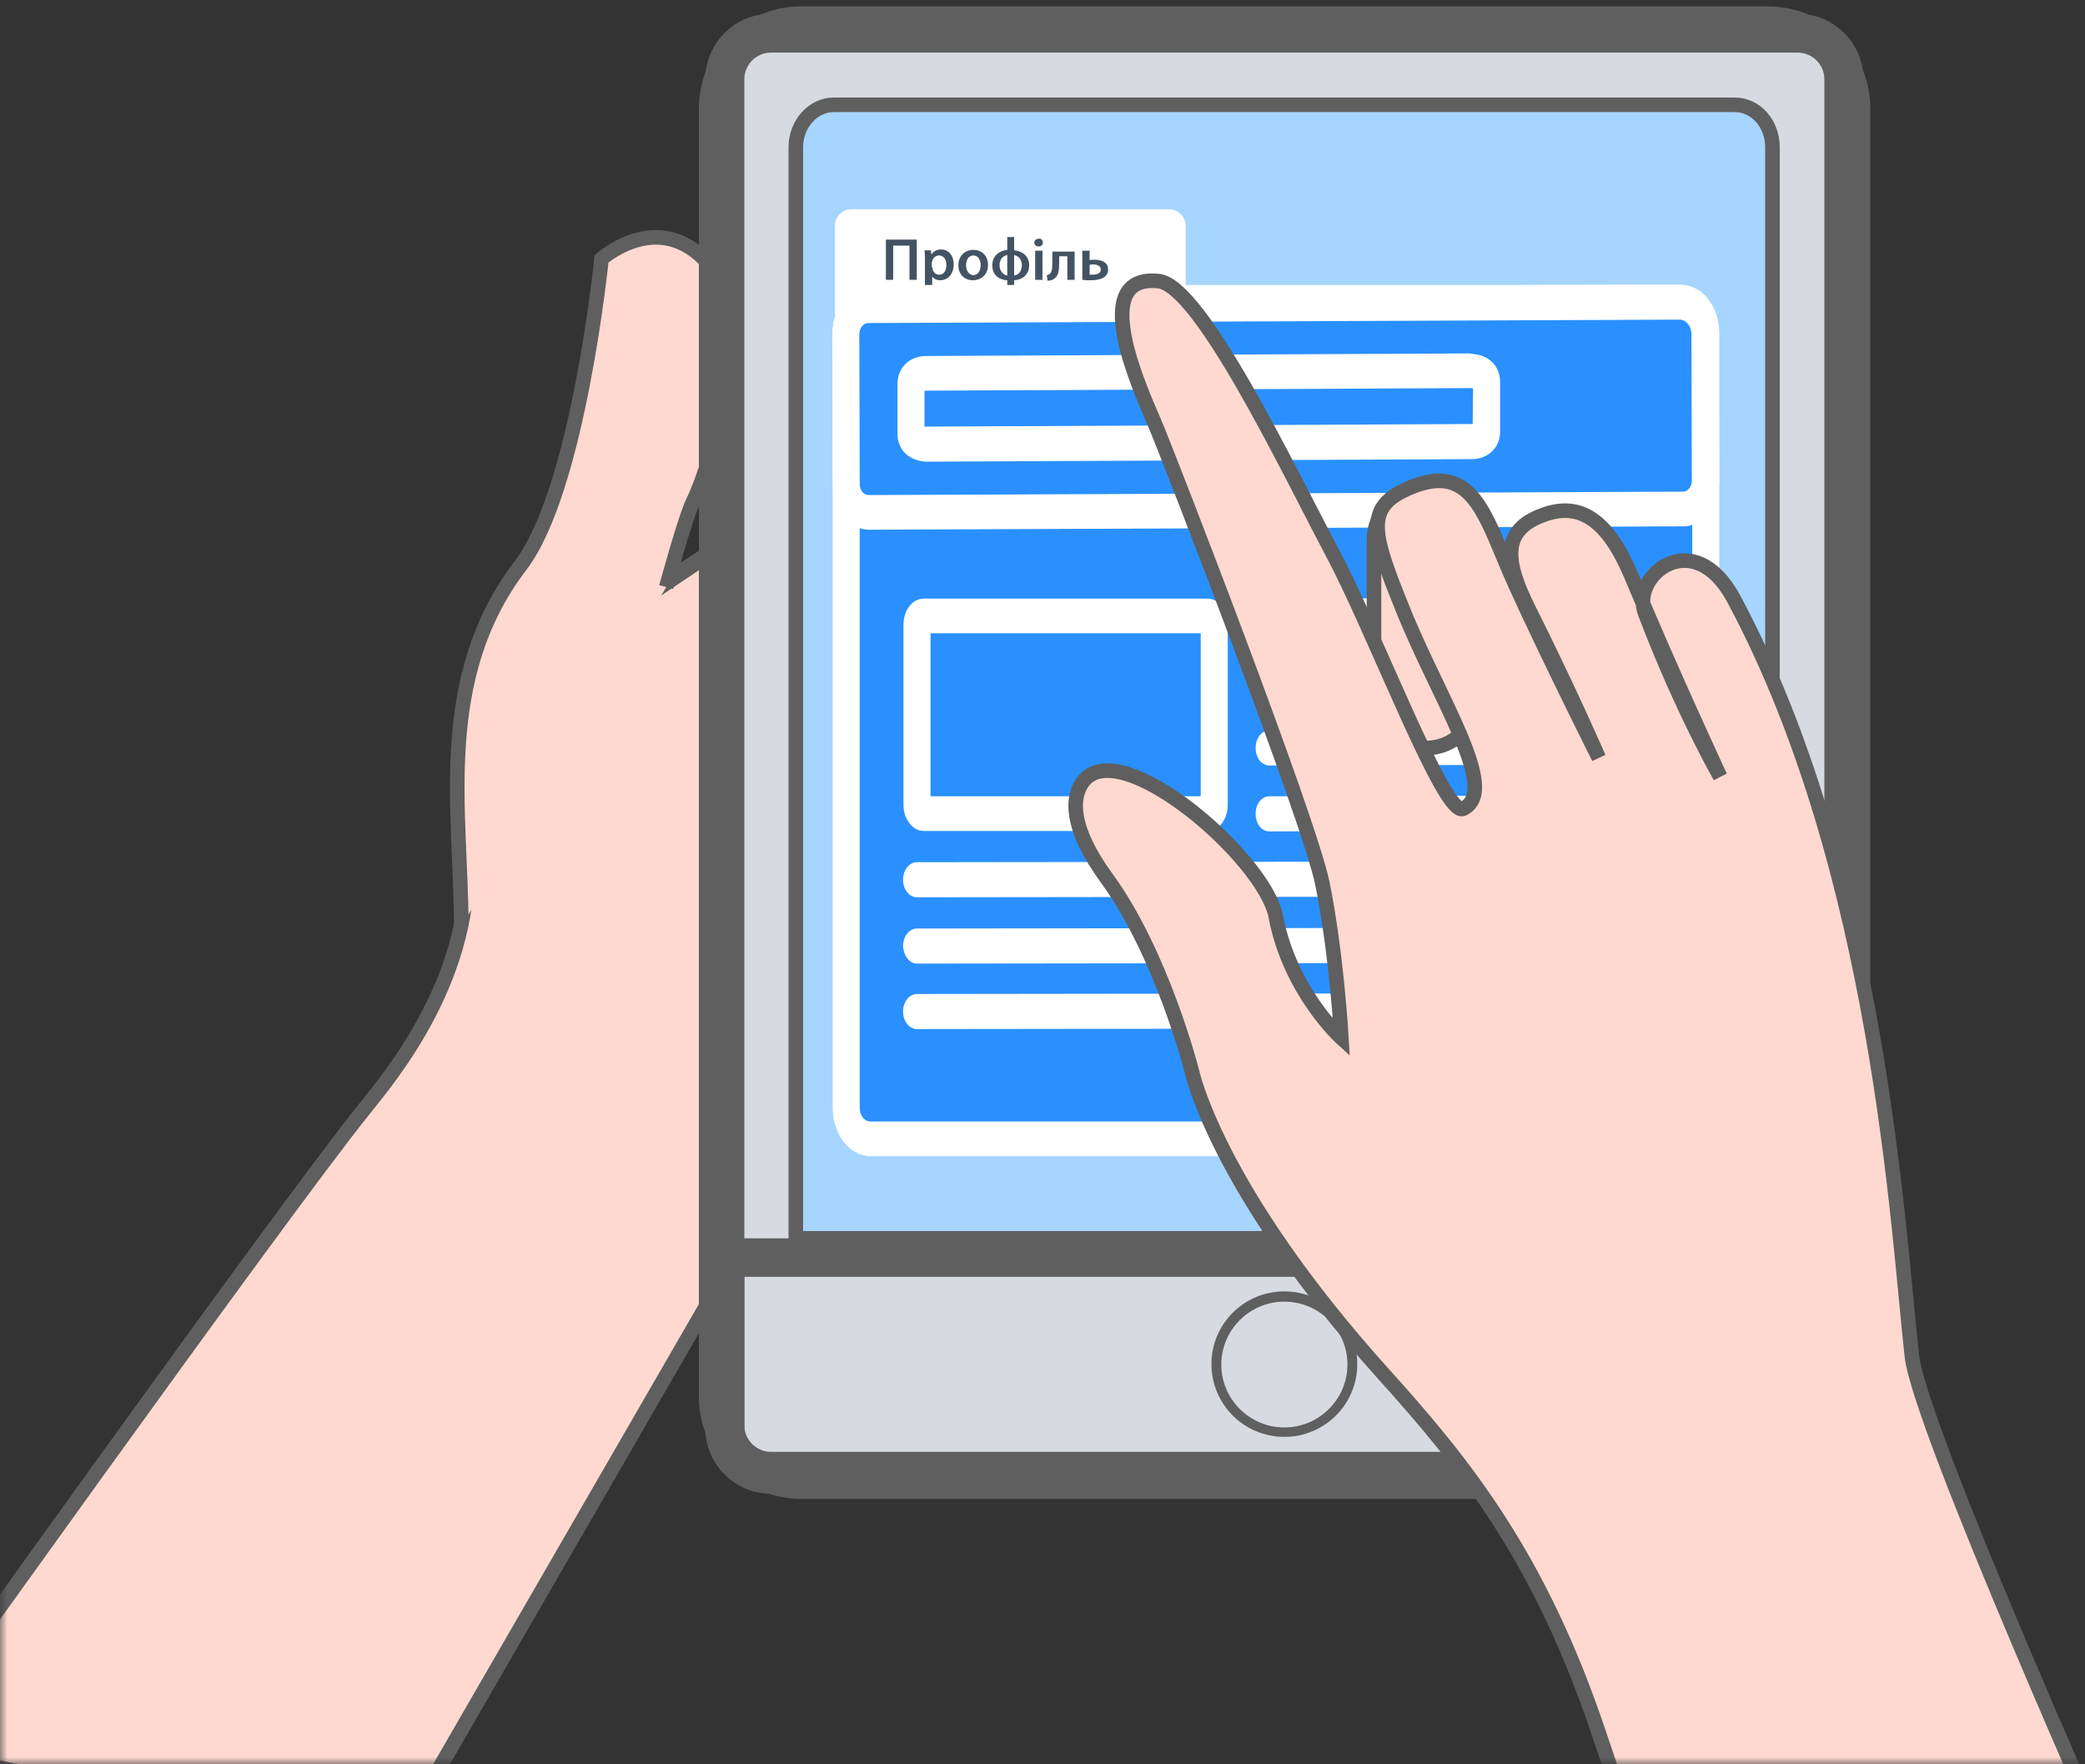 <?xml version="1.0" encoding="UTF-8"?>
<svg width="143px" height="121px" viewBox="0 0 143 121" version="1.1" xmlns="http://www.w3.org/2000/svg" xmlns:xlink="http://www.w3.org/1999/xlink">
    <rect x="0" y="0" width="143" height="121" fill="#333333" stroke="none"/>
    <!-- Generator: Sketch 40.2 (33826) - http://www.bohemiancoding.com/sketch -->
    <title>5</title>
    <desc>Created with Sketch.</desc>
    <defs>
        <rect id="path-1" x="0" y="0" width="148" height="124"></rect>
    </defs>
    <g id="Версия-3" stroke="none" stroke-width="1" fill="none" fill-rule="evenodd">
        <g id="Главная-Helsi_№6-Copy-2" transform="translate(-1157, -637)">
            <g id="5" transform="translate(1157, 634)">
                <g id="4-05">
                    <g id="Слой_1">
                        <mask id="mask-2" fill="white">
                            <use xlink:href="#path-1"></use>
                        </mask>
                        <g id="Mask"></g>
                        <g mask="url(#mask-2)">
                            <g transform="translate(-7.893, 3.937)">
                                <path d="M39.941,56.962 C39.941,56.962 45.442,44.137 49.501,41.555 C53.561,38.973 82.067,19.78 84.302,21.981 C86.509,24.182 92.069,19.399 92.804,21.981 C93.54,24.564 95.775,31.225 95.04,36.742 C94.304,42.259 90.98,50.036 90.98,50.036 L94.304,55.582 C94.304,55.582 96.893,58.165 90.98,59.632 C85.067,61.099 75.065,65.912 75.065,65.912 C75.065,65.912 39.911,67.907 39.911,65.912 C39.882,62.596 39.941,56.962 39.941,56.962 Z" id="Shape" stroke="#5F5F5F" stroke-width="1" fill="#FFD9CF" fill-rule="evenodd"></path>
                                <path d="M88.009,60.013 C88.009,60.013 83.567,63.711 80.596,67.027 C77.625,70.343 76.154,71.84 72.447,74.774 C68.74,77.738 62.092,80.673 59.856,82.522 L35.057,125.454 L0.933,118.998 C0.933,118.998 26.938,82.522 32.851,75.156 C34.587,72.984 40.617,65.912 39.882,57.05" id="Shape" stroke="#5F5F5F" stroke-width="1" fill="#FFD9CF" fill-rule="evenodd"></path>
                                <path d="M95.01,31.108 C96.981,32.428 101.894,38.063 92.716,43.052 C89.097,45.018 87.126,37.476 91.068,35.158" id="Shape" stroke="#5F5F5F" stroke-width="1" fill="#FFD9CF" fill-rule="evenodd"></path>
                                <path d="M94.246,42.259 C96.217,43.316 101.365,48.187 93.157,53.733 C89.921,55.905 87.362,48.979 90.892,46.456" id="Shape" stroke="#5F5F5F" stroke-width="1" fill="#FFD9CF" fill-rule="evenodd"></path>
                                <path d="M93.54,53.675 C95.246,54.585 99.658,58.752 92.598,63.506 C89.833,65.384 87.656,59.427 90.657,57.255" id="Shape" stroke="#5F5F5F" stroke-width="1" fill="#FFD9CF" fill-rule="evenodd"></path>
                                <path d="M52.09,40.058 C53.943,38.943 75.418,23.801 84.302,21.6 C93.187,19.399 93.569,18.636 95.775,20.133 C97.982,21.6 103.542,26.677 93.187,32.311 C89.127,34.512 86.891,26.031 91.333,23.449" id="Shape" stroke="#5F5F5F" stroke-width="1" fill="#FFD9CF" fill-rule="evenodd"></path>
                                <path d="M39.529,62.596 C39.529,54.761 37.675,45.605 43.588,37.857 C47.56,32.663 49.148,16.817 49.148,16.817 C49.148,16.817 52.855,13.5 56.179,16.817 C59.886,20.514 56.679,30.903 55.444,33.426 C54.885,34.541 53.59,39.325 53.59,39.325" id="Shape" stroke="#5F5F5F" stroke-width="1" fill="#FFD9CF" fill-rule="evenodd"></path>
                                <path d="M129.194,101.362 L62.827,101.362 C59.239,101.362 56.326,98.456 56.326,94.876 L56.326,6.487 C56.326,2.907 59.239,0.001 62.827,0.001 L129.164,0.001 C132.753,0.001 135.666,2.907 135.666,6.487 L135.666,94.847 C135.695,98.427 132.783,101.362 129.194,101.362 Z" id="Shape" stroke="#5F5F5F" stroke-width="1" fill="#D7DAE0" fill-rule="evenodd"></path>
                                <path d="M131.194,101.508 L60.768,101.508 C58.297,101.508 56.267,99.483 56.267,97.018 L56.267,4.491 C56.267,2.026 58.297,0.001 60.768,0.001 L131.194,0.001 C133.665,0.001 135.695,2.026 135.695,4.491 L135.695,96.989 C135.695,99.483 133.695,101.508 131.194,101.508 Z M60.768,2.672 C59.768,2.672 58.944,3.494 58.944,4.491 L58.944,96.989 C58.944,97.987 59.768,98.809 60.768,98.809 L131.194,98.809 C132.194,98.809 133.018,97.987 133.018,96.989 L133.018,4.491 C133.018,3.494 132.194,2.672 131.194,2.672 L60.768,2.672 L60.768,2.672 Z" id="Shape" stroke="none" fill="#5F5F5F" fill-rule="evenodd"></path>
                                <path d="M129.458,9.157 C129.458,7.543 128.311,6.252 126.87,6.252 L65.063,6.252 C63.651,6.252 62.474,7.573 62.474,9.157 L62.474,83.989 L129.458,83.989 L129.458,9.157 Z" id="Shape" stroke="#5F5F5F" stroke-width="1" fill="#A6D5FF" fill-rule="evenodd"></path>
                                <path d="M131.194,101.332 L60.768,101.332 C58.297,101.332 56.267,99.307 56.267,96.842 L56.267,83.989 L135.695,83.989 L135.695,96.842 C135.695,99.307 133.695,101.332 131.194,101.332 Z M58.944,86.63 L58.944,96.813 C58.944,97.811 59.768,98.632 60.768,98.632 L131.194,98.632 C132.194,98.632 133.018,97.811 133.018,96.813 L133.018,86.63 L58.944,86.63 Z" id="Shape" stroke="none" fill="#5F5F5F" fill-rule="evenodd"></path>
                                <ellipse id="Oval" stroke="none" fill="none" cx="95.981" cy="92.646" rx="4.648" ry="4.637"></ellipse>
                                <path d="M95.981,97.605 C93.216,97.605 90.98,95.375 90.98,92.617 C90.98,89.858 93.216,87.628 95.981,87.628 C98.746,87.628 100.982,89.858 100.982,92.617 C100.982,95.375 98.746,97.605 95.981,97.605 Z M95.981,88.332 C93.598,88.332 91.657,90.269 91.657,92.646 C91.657,95.023 93.598,96.96 95.981,96.96 C98.364,96.96 100.306,95.023 100.306,92.646 C100.306,90.269 98.364,88.332 95.981,88.332 Z" id="Shape" stroke="none" fill="#5F5F5F" fill-rule="evenodd"></path>
                                <path d="M89.215,20.661 L65.151,20.661 L65.151,14.557 C65.151,13.911 65.681,13.412 66.299,13.412 L88.068,13.412 C88.715,13.412 89.215,13.941 89.215,14.557 L89.215,20.661 Z" id="Shape" stroke="none" fill="#FFFFFF" fill-rule="evenodd"></path>
                                <polygon id="Shape" stroke="none" fill="#435363" fill-rule="evenodd" points="70.77 15.496 70.77 18.254 70.27 18.254 70.27 15.907 69.152 15.907 69.152 18.254 68.652 18.254 68.652 15.496"></polygon>
                                <path d="M71.329,16.905 C71.329,16.64 71.329,16.435 71.3,16.23 L71.741,16.23 L71.77,16.523 L71.77,16.523 C71.918,16.288 72.153,16.171 72.447,16.171 C72.918,16.171 73.3,16.552 73.3,17.198 C73.3,17.932 72.829,18.284 72.388,18.284 C72.123,18.284 71.918,18.166 71.829,18.02 L71.829,18.02 L71.829,19.076 L71.329,19.076 L71.329,16.905 L71.329,16.905 Z M71.859,17.403 L71.859,17.55 C71.918,17.756 72.094,17.902 72.3,17.902 C72.624,17.902 72.8,17.638 72.8,17.227 C72.8,16.875 72.624,16.582 72.3,16.582 C72.094,16.582 71.888,16.729 71.829,16.963 C71.829,16.993 71.8,17.051 71.8,17.081 L71.8,17.403 L71.859,17.403 Z" id="Shape" stroke="none" fill="#435363" fill-rule="evenodd"></path>
                                <path d="M75.654,17.227 C75.654,17.961 75.124,18.284 74.624,18.284 C74.065,18.284 73.624,17.902 73.624,17.257 C73.624,16.611 74.065,16.2 74.653,16.2 C75.242,16.2 75.654,16.611 75.654,17.227 Z M74.153,17.257 C74.153,17.638 74.359,17.932 74.653,17.932 C74.948,17.932 75.153,17.638 75.153,17.257 C75.153,16.934 75.006,16.582 74.653,16.582 C74.3,16.582 74.153,16.934 74.153,17.257 Z" id="Shape" stroke="none" fill="#435363" fill-rule="evenodd"></path>
                                <path d="M77.448,15.349 L77.448,16.23 C78.036,16.288 78.478,16.64 78.478,17.257 C78.478,17.902 78.007,18.254 77.448,18.284 L77.448,19.047 L76.977,19.047 L76.977,18.284 C76.389,18.254 75.948,17.902 75.948,17.257 C75.948,16.611 76.418,16.259 76.977,16.2 L76.977,15.32 L77.448,15.32 L77.448,15.349 Z M76.977,16.552 C76.624,16.611 76.448,16.905 76.448,17.257 C76.448,17.609 76.654,17.902 76.977,17.961 L76.977,16.552 Z M77.448,17.961 C77.801,17.902 77.978,17.609 77.978,17.257 C77.978,16.905 77.801,16.64 77.448,16.552 L77.448,17.961 Z" id="Shape" stroke="none" fill="#435363" fill-rule="evenodd"></path>
                                <path d="M79.419,15.701 C79.419,15.848 79.301,15.966 79.125,15.966 C78.948,15.966 78.831,15.848 78.831,15.701 C78.831,15.555 78.948,15.437 79.125,15.437 C79.301,15.408 79.419,15.525 79.419,15.701 Z M78.89,18.254 L78.89,16.259 L79.39,16.259 L79.39,18.254 L78.89,18.254 Z" id="Shape" stroke="none" fill="#435363" fill-rule="evenodd"></path>
                                <path d="M81.596,16.259 L81.596,18.254 L81.096,18.254 L81.096,16.64 L80.537,16.64 L80.537,17.081 C80.537,17.609 80.478,17.961 80.243,18.137 C80.125,18.254 79.978,18.313 79.743,18.313 L79.684,17.932 C79.772,17.932 79.86,17.873 79.89,17.844 C80.037,17.726 80.066,17.492 80.066,17.11 L80.066,16.318 L81.596,16.318 L81.596,16.259 Z" id="Shape" stroke="none" fill="#435363" fill-rule="evenodd"></path>
                                <path d="M82.626,16.259 L82.626,16.905 C82.714,16.875 82.831,16.875 82.949,16.875 C83.42,16.875 83.891,17.022 83.891,17.55 C83.891,17.785 83.802,17.932 83.655,18.049 C83.42,18.225 83.037,18.284 82.743,18.284 C82.537,18.284 82.302,18.284 82.125,18.254 L82.125,16.259 L82.626,16.259 L82.626,16.259 Z M82.626,17.902 L82.861,17.902 C83.096,17.902 83.39,17.814 83.39,17.55 C83.39,17.257 83.067,17.198 82.861,17.198 C82.773,17.198 82.714,17.198 82.626,17.227 L82.626,17.902 Z" id="Shape" stroke="none" fill="#435363" fill-rule="evenodd"></path>
                                <path d="M66.828,77.151 L123.987,77.151 C124.487,77.151 124.899,76.741 124.899,76.242 L124.899,20.661 C124.899,20.162 124.487,19.751 123.987,19.751 L66.828,19.751 C66.328,19.751 65.916,20.162 65.916,20.661 L65.916,76.242 C65.916,76.77 66.328,77.151 66.828,77.151 Z" id="Shape" stroke="#00193D" stroke-width="1" fill="#2A90FF" fill-rule="evenodd"></path>
                                <path d="M65.004,75.038 L65.004,21.923 C65.004,20.074 66.152,18.607 67.593,18.607 L123.222,18.607 C124.663,18.607 125.811,20.103 125.811,21.923 L125.811,75.038 C125.811,76.887 124.663,78.355 123.222,78.355 L67.593,78.355 C66.152,78.355 65.004,76.858 65.004,75.038 Z M67.593,20.984 C67.181,20.984 66.858,21.394 66.858,21.923 L66.858,75.038 C66.858,75.567 67.181,75.978 67.593,75.978 L123.222,75.978 C123.634,75.978 123.957,75.567 123.957,75.038 L123.957,21.923 C123.957,21.394 123.634,20.984 123.222,20.984 L67.593,20.984 L67.593,20.984 Z" id="Shape" stroke="none" fill="#FFFFFF" fill-rule="evenodd"></path>
                                <path d="M67.446,20.015 L123.075,19.78 C124.046,19.78 124.869,20.808 124.869,22.069 L124.899,32.018 C124.899,33.103 124.222,33.984 123.369,33.984 L67.475,34.219 C66.622,34.219 65.946,33.338 65.946,32.282 L65.916,22.011 C65.916,20.925 66.593,20.045 67.446,20.015 Z" id="Shape" stroke="#00193D" stroke-width="1" fill="#2A90FF" fill-rule="evenodd"></path>
                                <path d="M65.004,32.252 L64.975,22.011 C64.975,21.16 65.24,20.367 65.681,19.751 C66.122,19.135 66.769,18.812 67.417,18.812 L123.045,18.577 L123.045,18.577 C124.546,18.577 125.752,20.133 125.752,22.04 L125.811,31.988 C125.811,33.72 124.722,35.158 123.369,35.158 L67.475,35.392 L67.475,35.392 C66.122,35.392 65.004,33.984 65.004,32.252 Z M123.075,20.984 L67.446,21.218 L67.446,21.218 C67.27,21.218 67.122,21.306 67.005,21.453 C66.887,21.6 66.828,21.805 66.828,22.011 L66.858,32.252 C66.858,32.663 67.122,33.015 67.446,33.015 L67.446,33.015 L123.34,32.781 C123.663,32.781 123.928,32.428 123.928,32.018 L123.899,22.069 C123.928,21.453 123.546,20.984 123.075,20.984 L123.075,20.984 Z" id="Shape" stroke="none" fill="#FFFFFF" fill-rule="evenodd"></path>
                                <path d="M69.829,29.993 C69.594,29.67 69.446,29.259 69.446,28.848 L69.446,25.356 C69.446,24.945 69.594,24.534 69.829,24.212 C70.182,23.742 70.77,23.478 71.417,23.478 L108.66,23.302 C109.16,23.361 109.572,23.419 109.925,23.654 C110.484,24.006 110.778,24.593 110.778,25.268 L110.778,28.672 C110.778,29.758 109.955,30.55 108.837,30.55 L71.417,30.726 L71.417,30.726 C70.77,30.697 70.182,30.433 69.829,29.993 Z M71.329,28.848 C71.329,28.848 71.329,28.819 71.329,28.848 L71.329,28.848 Z M108.925,25.708 C108.866,25.679 108.778,25.679 108.66,25.679 L71.417,25.855 L71.417,25.855 L71.3,25.855 L71.3,28.32 C71.329,28.32 71.388,28.349 71.388,28.32 L108.807,28.144 L108.896,28.144 L108.925,25.708 Z" id="Shape" stroke="none" fill="#FFFFFF" fill-rule="evenodd"></path>
                                <path d="M70.77,69.639 L70.77,69.639 L119.103,69.58 C119.604,69.58 120.045,69.052 120.045,68.377 C120.045,67.702 119.633,67.174 119.103,67.174 L119.103,67.174 L70.77,67.233 C70.27,67.233 69.829,67.761 69.829,68.436 C69.829,69.111 70.27,69.639 70.77,69.639 Z" id="Shape" stroke="none" fill="#FFFFFF" fill-rule="evenodd"></path>
                                <path d="M70.77,65.149 L70.77,65.149 L119.103,65.09 C119.604,65.09 120.045,64.562 120.045,63.887 C120.045,63.242 119.633,62.684 119.103,62.684 L119.103,62.684 L70.77,62.743 C70.27,62.743 69.829,63.271 69.829,63.946 C69.858,64.591 70.27,65.149 70.77,65.149 Z" id="Shape" stroke="none" fill="#FFFFFF" fill-rule="evenodd"></path>
                                <path d="M70.77,60.6 L70.77,60.6 L119.103,60.542 C119.604,60.542 120.045,60.013 120.045,59.339 C120.045,58.664 119.633,58.135 119.103,58.135 L119.103,58.135 L70.77,58.194 C70.27,58.194 69.829,58.722 69.829,59.397 C69.829,60.072 70.27,60.6 70.77,60.6 Z" id="Shape" stroke="none" fill="#FFFFFF" fill-rule="evenodd"></path>
                                <path d="M94.952,56.081 L94.952,56.081 L119.103,56.022 C119.633,56.022 120.045,55.494 120.045,54.819 C120.045,54.174 119.633,53.616 119.103,53.616 L119.103,53.616 L94.952,53.675 C94.422,53.675 94.01,54.203 94.01,54.878 C94.01,55.553 94.422,56.081 94.952,56.081 Z" id="Shape" stroke="none" fill="#FFFFFF" fill-rule="evenodd"></path>
                                <path d="M94.952,51.562 L94.952,51.562 L119.103,51.503 C119.633,51.503 120.045,50.975 120.045,50.3 C120.045,49.625 119.633,49.097 119.103,49.097 L119.103,49.097 L94.952,49.156 C94.422,49.156 94.01,49.684 94.01,50.359 C94.01,51.034 94.422,51.562 94.952,51.562 Z" id="Shape" stroke="none" fill="#FFFFFF" fill-rule="evenodd"></path>
                                <path d="M94.952,47.043 L94.952,47.043 L119.103,46.984 C119.633,46.984 120.045,46.456 120.045,45.781 C120.045,45.106 119.633,44.578 119.103,44.578 L119.103,44.578 L94.952,44.636 C94.422,44.636 94.01,45.165 94.01,45.839 C94.01,46.514 94.422,47.043 94.952,47.043 Z" id="Shape" stroke="none" fill="#FFFFFF" fill-rule="evenodd"></path>
                                <path d="M94.952,42.523 L94.952,42.523 L119.103,42.465 C119.633,42.465 120.045,41.937 120.045,41.262 C120.045,40.587 119.633,40.058 119.103,40.058 L119.103,40.058 L94.952,40.117 C94.422,40.117 94.01,40.645 94.01,41.32 C94.01,41.995 94.422,42.523 94.952,42.523 Z" id="Shape" stroke="none" fill="#FFFFFF" fill-rule="evenodd"></path>
                                <path d="M71.035,55.259 L90.921,55.259 C91.068,55.259 91.186,55.142 91.186,54.995 L91.186,41.937 C91.186,41.79 91.068,41.672 90.921,41.672 L71.035,41.672 C70.888,41.672 70.77,41.79 70.77,41.937 L70.77,54.995 C70.77,55.142 70.888,55.259 71.035,55.259 Z" id="Shape" stroke="#00193D" stroke-width="1" fill="#2A90FF" fill-rule="evenodd"></path>
                                <path d="M69.858,54.262 L69.858,41.907 C69.858,40.909 70.476,40.117 71.241,40.117 L90.715,40.117 C91.48,40.117 92.098,40.909 92.098,41.907 L92.098,54.262 C92.098,55.259 91.48,56.052 90.715,56.052 L71.241,56.052 C70.476,56.052 69.858,55.23 69.858,54.262 Z M90.245,42.494 L71.712,42.494 L71.712,53.675 L90.245,53.675 L90.245,42.494 Z" id="Shape" stroke="none" fill="#FFFFFF" fill-rule="evenodd"></path>
                                <path d="M105.718,50.359 L105.513,50.359 C103.63,50.359 102.129,48.862 102.129,46.984 L102.129,36.067 C102.129,34.189 103.63,32.693 105.513,32.693 L105.748,32.693 C107.631,32.693 109.131,34.189 109.131,36.067 L109.131,46.984 C109.101,48.862 107.601,50.359 105.718,50.359 Z" id="Shape" stroke="#5F5F5F" stroke-width="1" fill="#FFD9CF" fill-rule="evenodd"></path>
                                <path d="M153.14,127.303 C153.14,127.303 139.549,96.93 139.019,92.059 C138.048,83.402 136.783,58.752 126.811,40.146 C124.046,34.982 119.721,38.562 120.721,41.115 C123.281,47.835 125.87,52.325 125.87,52.325 C125.87,52.325 122.428,44.93 119.78,38.562 C118.162,34.717 116.25,33.426 113.691,34.395 C110.837,35.451 111.131,37.593 112.72,40.792 C115.544,46.426 117.544,51.034 117.544,51.034 C117.544,51.034 112.72,41.408 111.131,37.564 C109.513,33.72 108.454,30.58 104.071,32.751 C101.512,34.043 102.129,35.95 104.071,40.763 C106.572,47.013 110.808,53.264 108.248,54.526 C106.954,55.171 102.159,42.347 99.247,36.918 C96.217,31.196 90.245,18.665 87.362,18.343 C82.478,17.814 86.067,25.708 87.038,27.968 C88.009,30.228 97.717,55.289 98.599,59.691 C99.57,64.503 99.894,70.255 99.894,70.255 C99.894,70.255 96.364,67.056 95.393,61.921 C94.657,57.959 84.802,49.42 82.214,52.618 C81.361,53.675 81.243,55.817 83.832,59.339 C87.597,64.533 89.627,72.485 89.627,72.485 C89.627,72.485 91.245,80.497 102.806,93.321 C108.278,99.395 113.485,105.763 117.574,118.001 C121.427,129.534 125.281,138.513 125.281,138.513 L153.14,127.303 Z" id="Shape" stroke="#5F5F5F" stroke-width="1" fill="#FFD9CF" fill-rule="evenodd"></path>
                            </g>
                        </g>
                    </g>
                </g>
            </g>
        </g>
    </g>
</svg>